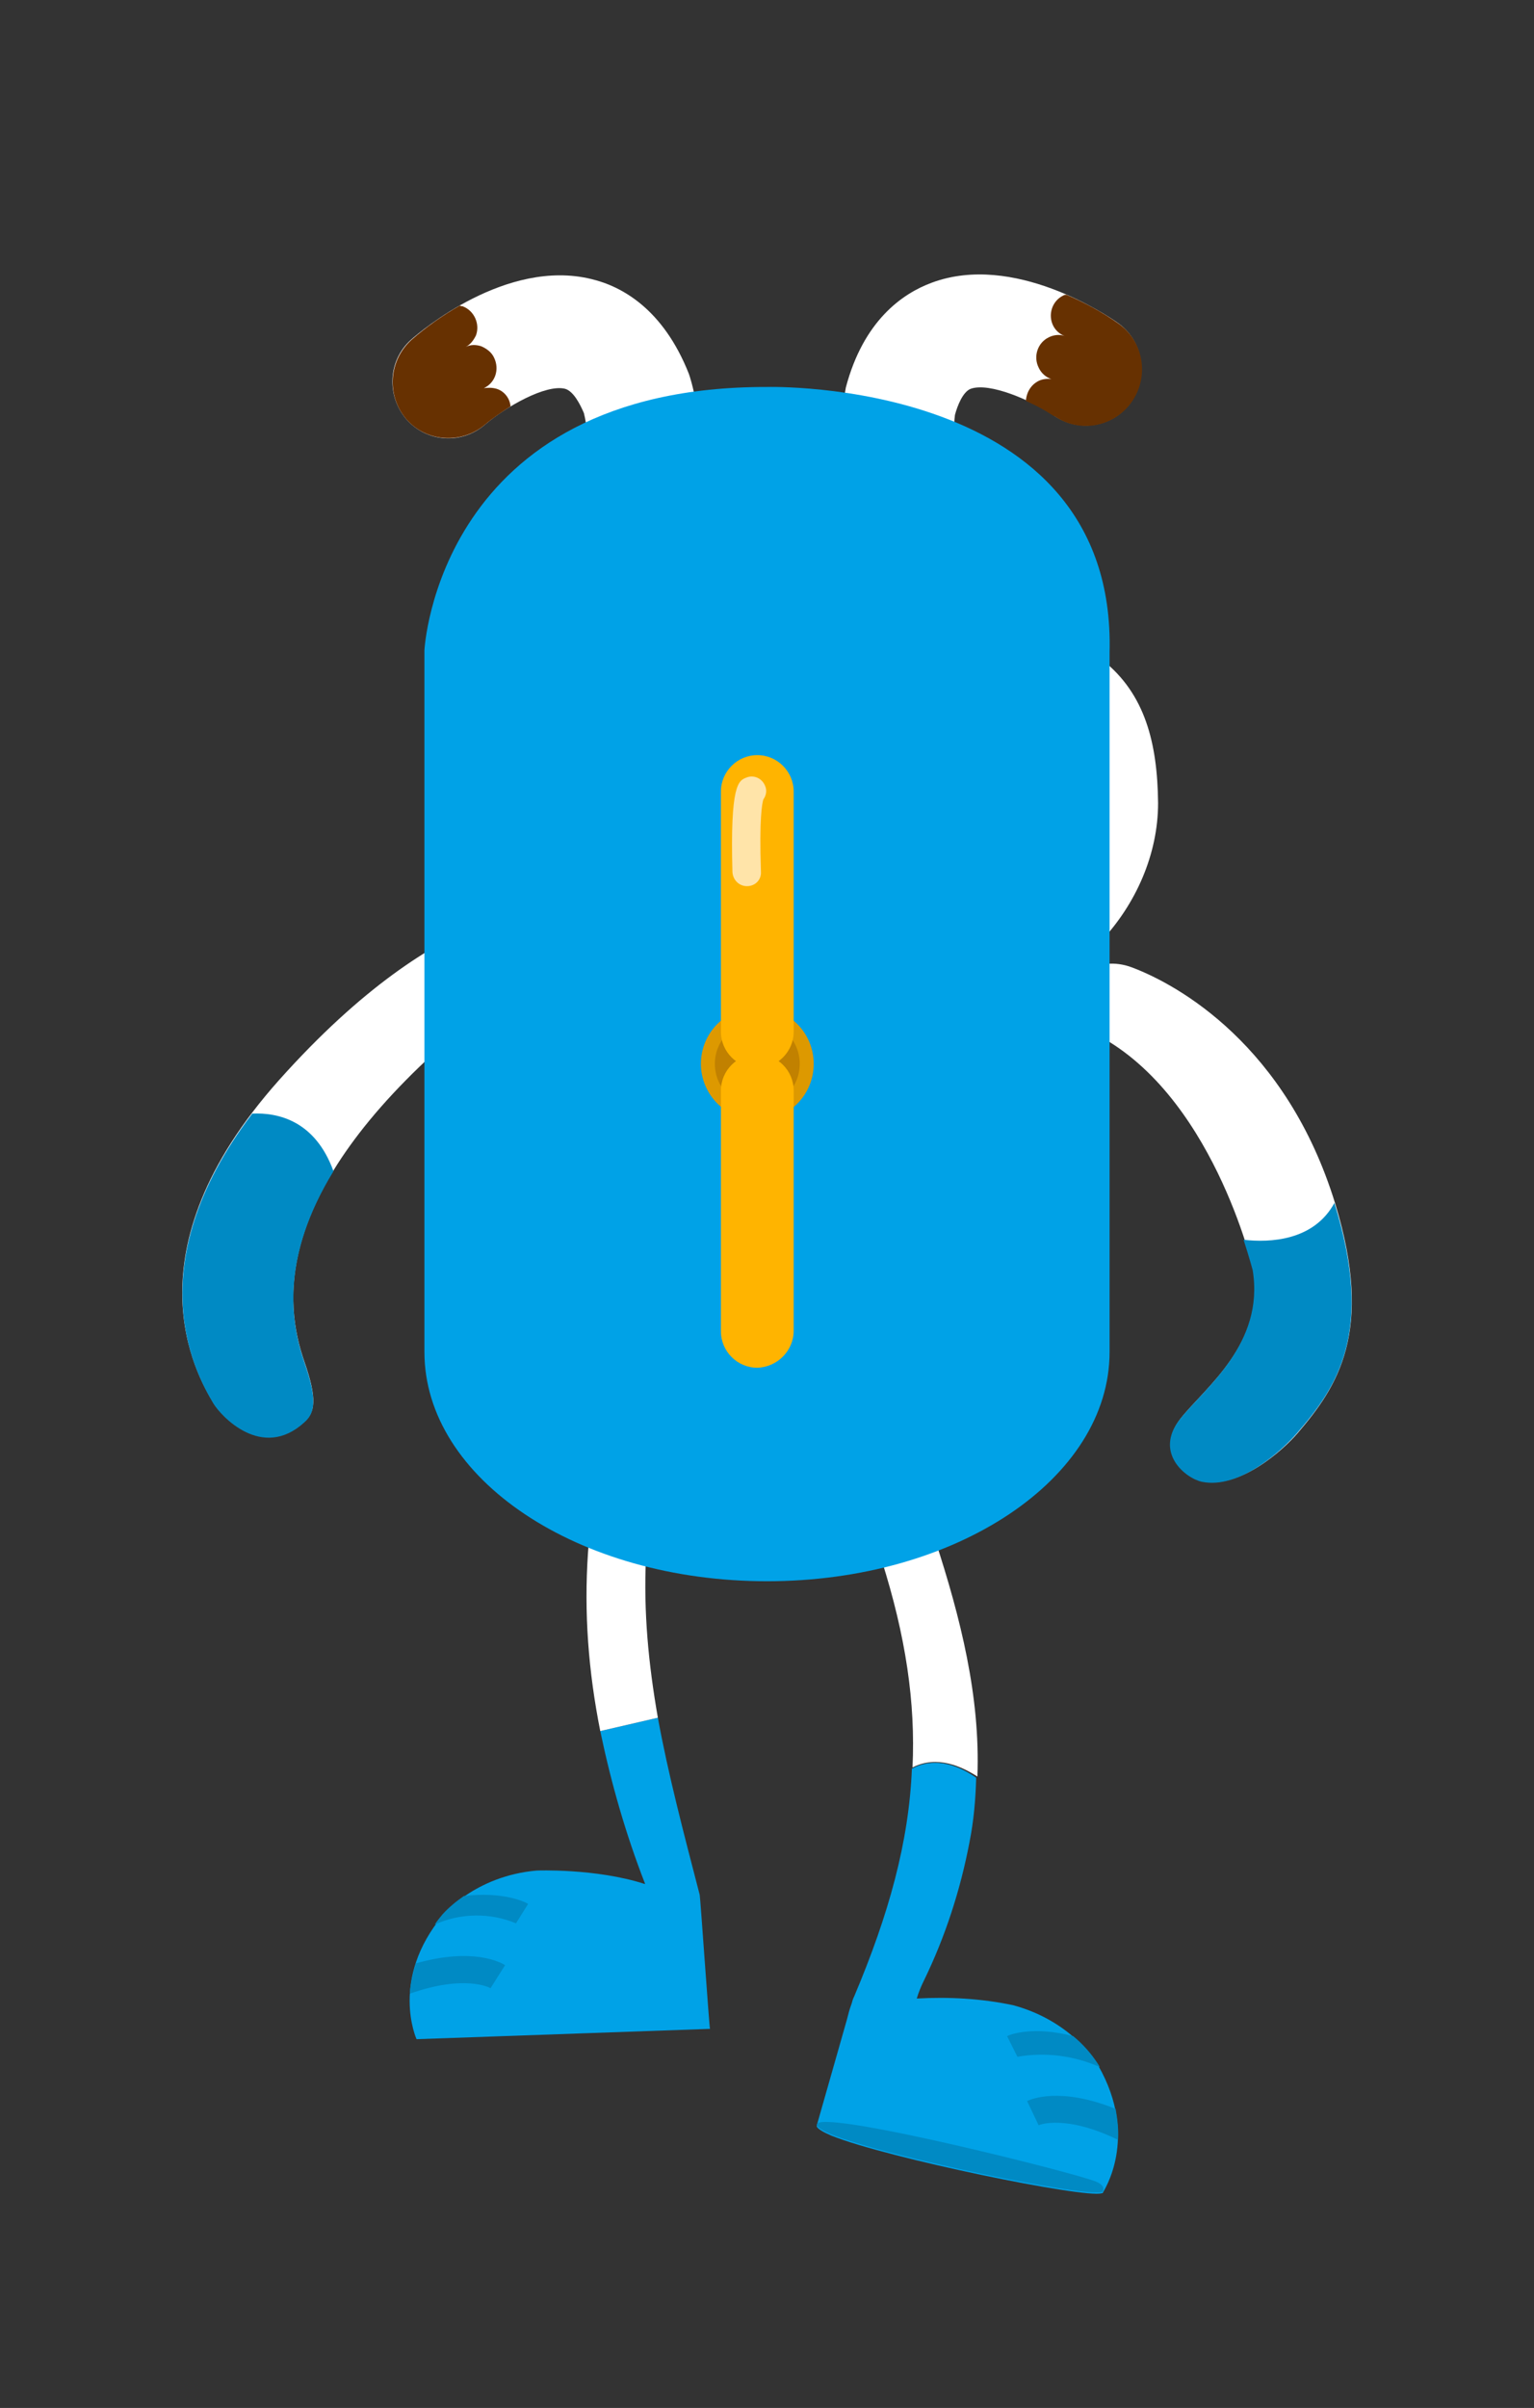 <?xml version="1.0" encoding="utf-8"?>
<!-- Generator: Adobe Illustrator 22.0.1, SVG Export Plug-In . SVG Version: 6.00 Build 0)  -->
<svg version="1.1" id="레이어_1" xmlns="http://www.w3.org/2000/svg" xmlns:xlink="http://www.w3.org/1999/xlink" x="0px"
	 y="0px" viewBox="0 0 253 397" style="enable-background:new 0 0 253 397;" xml:space="preserve">
<rect x="0" y="0" width="253" height="397" fill="#333333" stroke="none"/>
<style type="text/css">
	.st0{fill:#00A2E7;}
	.st1{fill:#008AC4;}
	.st2{fill:#FFFFFF;}
	.st3{fill:#673101;}
	.st4{fill:#DD9900;}
	.st5{fill:#C18100;}
	.st6{fill:#FFB400;}
	.st7{fill:#FFE4A9;}
</style>
<title>자산 9</title>
<g>
	<path class="st0" d="M115.4,312.4c-2.7-10.4-5.2-19.9-6.9-29.2l-9.5,2.2c1.8,8.6,4.2,17,7.4,25.2h-0.1c-8.1-2.6-17.8-2.2-17.8-2.2
		c-10.2,0.9-15.4,7.3-15.4,7.3c-8.9,10.6-4.4,20.5-4.4,20.5l48.4-1.7C117,334.6,115.5,312.7,115.4,312.4z"/>
	<g>
		<path class="st1" d="M85.1,317.1l2-3.2c-0.4-0.3-4.2-2.1-10.6-1.3c-1.3,0.9-2.5,1.9-3.5,3c-0.5,0.6-0.9,1.1-1.3,1.7
			C75.9,315.4,80.8,315.3,85.1,317.1z"/>
		<path class="st1" d="M80.9,327.8l2.4-3.8c-0.6-0.4-5.2-3-14.7-0.3c-0.5,1.6-0.9,3.3-1,5C76.6,325.5,80.8,327.7,80.9,327.8z"/>
	</g>
	<path class="st2" d="M112,229.2c2-5.7-6.5-9.8-8.5-4.1c-7.5,21.7-8.4,40.7-4.5,60.3l9.5-2.2C105.4,265.5,105.2,248.8,112,229.2z"/>
</g>
<path class="st1" d="M134.8,350.1l-0.1,0.3C134.7,350.3,134.7,350.2,134.8,350.1z"/>
<g>
	<path class="st0" d="M181.7,361.4c0.1,0,0.1-0.1,0.2-0.1C181.9,361.4,181.8,361.4,181.7,361.4z"/>
	<polygon class="st1" points="181.9,361.3 181.9,361.3 181.9,361.3 	"/>
	<path class="st0" d="M134.8,350.1l4.9-17.2c0.2-0.8,0.4-1.6,0.7-2.4l0.1-0.3l0,0c0.1-0.4,0.2-0.7,0.4-1.1c5.7-13.5,9-25.4,9.5-37.5
		c4.1-2.2,8.2-0.2,10.6,1.5c-0.1,3.6-0.4,7.1-1.1,10.6c-1.5,7.9-4,15.6-7.5,22.8c-0.5,1-0.9,2-1.2,3c5.3-0.3,10.7,0,15.9,1.1
		c10,2.7,14,9.9,14,9.9c6.9,12,0.8,20.9,0.8,21l0,0c0,0.1-0.1,0.1-0.2,0.1c-2.7,0.9-35.4-5.8-44.6-9.5c-1.4-0.6-2.2-1.1-2.4-1.5l0,0
		L134.8,350.1z"/>
	<path class="st1" d="M134.8,350.1c2.2-2,43.1,8.3,46,9.6c0.9,0.4,1.4,0.9,1.1,1.6l0,0c0,0.1-0.1,0.1-0.2,0.1
		c-2.7,0.9-35.4-5.8-44.6-9.5c-1.4-0.6-2.2-1.1-2.4-1.5l0,0L134.8,350.1z"/>
	<g>
		<path class="st1" d="M167.8,339.1l-1.7-3.4c0.5-0.3,4.4-1.7,10.9,0c1.6,1.3,3,2.9,4.1,4.6c0.1,0.2,0.2,0.3,0.3,0.5
			C177.1,338.9,172.4,338.3,167.8,339.1z"/>
		<path class="st1" d="M171.3,350.4l-1.9-4c0.6-0.3,5.5-2.4,14.6,1.3c0.3,1.7,0.5,3.4,0.4,5.1C175.8,348.6,171.4,350.3,171.3,350.4z
			"/>
	</g>
	<path class="st2" d="M150.5,291.4c0.5-10.7-1.1-21.6-5.1-34.2c-1.9-5.8,7-8.9,8.9-3.1c4.1,12.6,7.4,25.6,6.9,38.8
		C158.7,291.3,154.6,289.3,150.5,291.4z"/>
</g>
<g>
	<path class="st2" d="M154.7,91.6l0.3-0.1c4.5-2.4,6.2-8.1,3.8-12.6c-1.9-3.6-1.5-8.9-1.3-10.5c0.4-1.5,1.3-3.8,2.6-4.3
		c3.1-1.1,10,1.9,13.7,4.4c4.2,2.9,9.9,1.9,12.8-2.3c0,0,0,0,0-0.1c2.9-4.2,1.9-10-2.3-12.9c-1.7-1.2-17.1-11.6-30.6-6.6
		c-4.9,1.8-11.3,6.3-14.2,17.3l-0.1,0.6c-0.2,1.3-2.3,13,3.1,23.2C144.8,92.1,150.2,93.9,154.7,91.6z"/>
	<path class="st3" d="M171.3,62.8c0.6-0.3,1.4-0.4,2.1-0.3c-0.9-0.3-1.7-1-2.1-1.9c-0.9-1.8-0.2-4.1,1.7-5c0.8-0.4,1.8-0.5,2.6-0.2
		c-0.8-0.3-1.5-0.9-1.9-1.7c-0.9-1.8-0.2-4.1,1.7-5c0,0,0,0,0,0c0.2-0.1,0.3-0.1,0.5-0.1c3,1.3,5.8,2.8,8.5,4.7
		c4.2,2.9,5.2,8.7,2.3,12.9c-2.9,4.2-8.6,5.3-12.8,2.4c0,0,0,0-0.1,0c-1.5-1-3-1.8-4.6-2.5C169.3,64.6,170.1,63.4,171.3,62.8z"/>
</g>
<g>
	<path class="st2" d="M101.6,90.9c-0.1,0-0.2-0.1-0.3-0.1c-4.7-1.9-7-7.3-5.1-12.1c1.5-3.7,0.5-9,0.1-10.6c-0.6-1.4-1.7-3.6-3.1-4
		C90,63.3,83.4,67.1,80,70c-3.8,3.3-9.6,3-13-0.9c0,0,0,0,0,0c-3.3-3.9-3-9.7,0.8-13.1c1.6-1.4,15.7-13.4,29.7-10
		c5.1,1.2,11.9,5,16.1,15.6l0.2,0.6c0.4,1.3,3.8,12.7-0.5,23.4C111.5,90.2,106.3,92.6,101.6,90.9z"/>
	<path class="st3" d="M81.9,64.1c-0.7-0.2-1.4-0.2-2.1-0.1c1.9-0.9,2.6-3.1,1.7-5c-0.4-0.9-1.2-1.5-2.1-1.9
		c-0.9-0.3-1.8-0.3-2.6,0.1c0.8-0.4,1.3-1.1,1.7-1.9c0.7-1.9-0.3-4.1-2.2-4.8c0,0,0,0,0,0c-0.2,0-0.4-0.1-0.5-0.1
		c-2.8,1.6-5.5,3.5-7.9,5.6c-3.8,3.4-4.2,9.2-0.9,13.1c3.3,3.8,9.1,4.2,13,0.9c0,0,0,0,0,0c1.3-1.1,2.8-2.1,4.2-3
		C84.1,65.7,83.2,64.5,81.9,64.1z"/>
</g>
<g>
	<path class="st2" d="M186.7,159.5c7.7,2.9,25.5,12.9,33.5,38.9c6.5,21.3,0.3,30.3-6.2,37.9c-2.4,2.8-9.5,9.2-15.7,7.9
		c-2.7-0.6-7.9-4.8-3.6-10.3c4-5.1,14-12.4,12-24.6c0,0-6.8-29.5-26.6-39.1c0,0-5.2-4.2-3.6-8.7
		C176.3,161.6,180.9,157.3,186.7,159.5z"/>
	<path class="st1" d="M213.9,236.3c6.6-7.6,12.8-16.6,6.2-37.9c0,0,0-0.1,0-0.1c-3.4,6.3-10.7,6.6-15,6.1c1,3.1,1.5,5,1.5,5
		c2,12.2-8,19.5-12,24.6c-4.3,5.5,0.9,9.7,3.6,10.3C204.4,245.6,211.5,239.1,213.9,236.3z"/>
</g>
<g>
	<path class="st2" d="M92,149.7c0,0-18.5-2.4-46,28.4c-25.3,28.4-13.6,48.5-10.8,53.2c1.2,2,8,9.5,15,3.1c1.7-1.5,2.2-3.6,0-9.9
		c-3.4-9.8-5.2-27.8,24.2-53.4c0,0,9.3-6.9,13.6-8.6c0,0,5.7-1.8,7.6-4.9c0,0,2-4,0.4-6C95,150.6,93.5,149.8,92,149.7z"/>
	<path class="st1" d="M41.6,183.6c-19.4,25.5-9,43.4-6.4,47.8c1.2,2,8,9.5,15,3.1c1.7-1.5,2.2-3.6,0-9.9c-2.3-6.7-3.9-17.3,4.8-31.5
		C52,184.8,45.9,183.4,41.6,183.6z"/>
</g>
<path class="st2" d="M181.8,108.8c-0.9-25.6-19.9-35.8-35.8-39.4c-2-0.5-8.4-1.6-9.9-1.7c-3.8-0.4-7.6-0.6-11.4-0.5
	C95.6,67.5,72,88.8,71.3,115.1l0,0c0,0-5.1,41.9,42.5,49.5c3.8,0.5,7.6,0.8,11.5,0.8h34.1c16.9,0,31.6-16.1,31.6-33l0,0
	C190.9,122.6,188.9,114.4,181.8,108.8z"/>
<path class="st0" d="M126.5,63.8C72.2,63.7,70,107.2,70,107.2v115.7c0,20.9,25.3,37.8,56.5,37.8s56.5-16.9,56.5-37.8V107.6
	C184.2,62.2,126.5,63.8,126.5,63.8z"/>
<g>
	<g>
		<path class="st4" d="M134.2,175.4c0,5.2-4.2,9.3-9.3,9.3s-9.3-4.2-9.3-9.3c0-5.2,4.2-9.3,9.3-9.3S134.2,170.2,134.2,175.4
			L134.2,175.4z"/>
		<path class="st5" d="M124.9,182.4c-3.9,0-7-3.1-7-7s3.1-7,7-7c3.9,0,7,3.1,7,7S128.8,182.4,124.9,182.4z"/>
	</g>
	<path class="st6" d="M130.9,170.1c0,3.3-2.7,6-6,6l0,0c-3.3,0-6-2.7-6-6v-39.6c0-3.3,2.7-6,6-6l0,0c3.3,0,6,2.7,6,6V170.1z"/>
	<path class="st6" d="M130.9,219.4c0,3.3-2.7,6-6,6.1l0,0c-3.3,0-6-2.7-6-6c0,0,0,0,0-0.1v-39.6c0-3.3,2.7-6,6-6l0,0
		c3.3,0,6,2.7,6,6V219.4z"/>
	<path class="st7" d="M123.2,146.1c-1.3,0-2.3-1-2.4-2.3c-0.4-14.5,1-15.1,2.3-15.6c1.2-0.5,2.6,0.1,3.1,1.4
		c0.3,0.7,0.2,1.5-0.3,2.2c-0.2,0.6-0.7,3.1-0.4,11.9C125.6,145,124.6,146.1,123.2,146.1C123.3,146.1,123.3,146.1,123.2,146.1
		L123.2,146.1z"/>
</g>
</svg>
